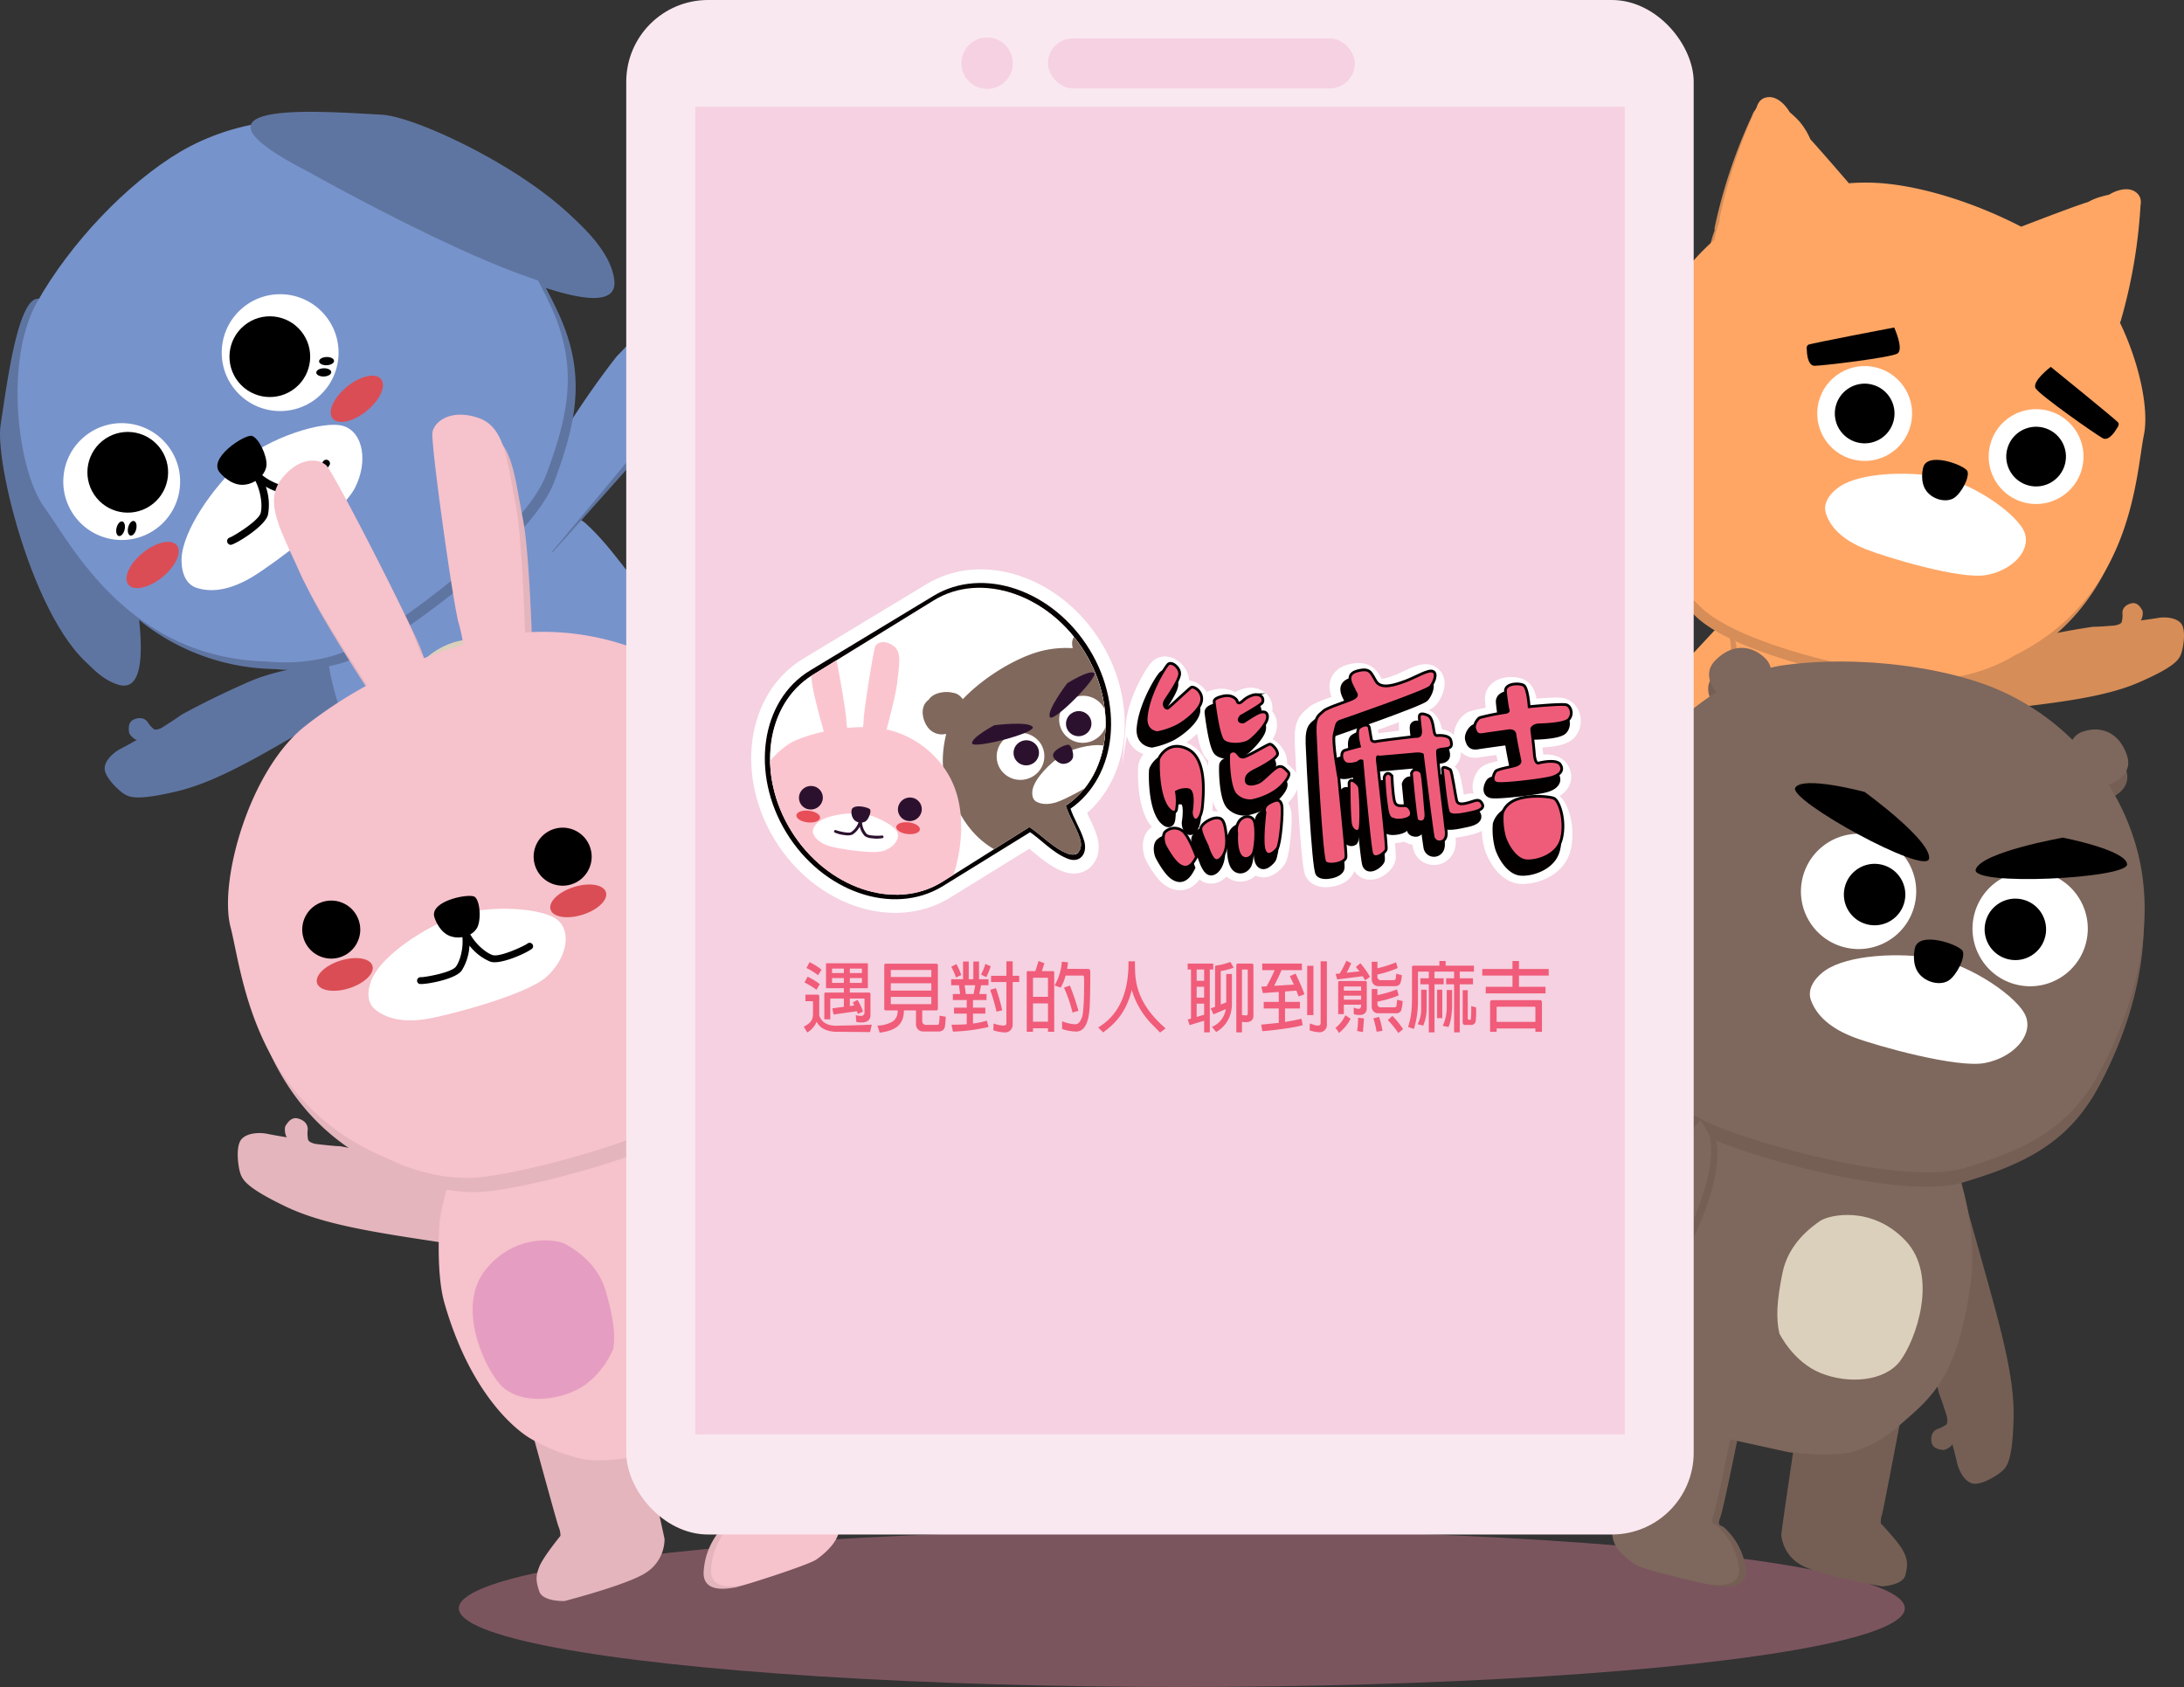 <svg xmlns="http://www.w3.org/2000/svg" xmlns:xlink="http://www.w3.org/1999/xlink" viewBox="0 0 800.78 618.513"><rect x="0" y="0" width="800.78" height="618.513" fill="#333333" stroke="none"/><defs><style>.cls-1,.cls-21{fill:none;}.cls-2{fill:#5f75a1;}.cls-3{fill:#7793cb;}.cls-4{fill:#dbd0bb;}.cls-5{fill:#da4d55;}.cls-17,.cls-20,.cls-6{fill:#fff;}.cls-7{fill:#c5798a;opacity:0.5;}.cls-8{fill:#d68d58;}.cls-9{fill:#ffa665;}.cls-10{fill:#755f55;}.cls-11{fill:#7e675c;}.cls-12{fill:#e4b5bd;}.cls-13{fill:#f6c2cb;}.cls-14{fill:#e69dc2;}.cls-15{fill:#fae8f0;}.cls-16{fill:#f5d1e1;}.cls-17,.cls-20{stroke:#fff;}.cls-17,.cls-18,.cls-19,.cls-20,.cls-21{stroke-miterlimit:10;}.cls-17{stroke-width:11px;}.cls-18{stroke:#040000;stroke-width:3px;}.cls-19{fill:#ef5c79;stroke:#000;}.cls-20{stroke-width:12px;}.cls-21{stroke:#060001;stroke-width:2px;}.cls-22{clip-path:url(#clip-path);}.cls-23{fill:#80685d;}.cls-24{fill:#fbc5cf;}.cls-25{fill:#2c112f;}.cls-26{fill:#e84e58;}.cls-27{fill:#f05c79;}</style><clipPath id="clip-path"><path class="cls-1" d="M297.982,247.455,342.367,220.125c17.297-10.65,42.103-2.271,55.126,18.619l0.0 0c13.023,20.891,9.526,46.697-7.77,57.347l1.06-.687c1.366,4.402,3.853,7.758,5.218,12.16,1.155,3.722-.749,6.799-4.437,5.434-5.33-1.971-9.301-6.586-14.12-9.771l-32.107,20.193c-17.296,10.65-42.103,2.271-55.126-18.619l-0-0C277.189,283.911,280.685,258.105,297.982,247.455Z"/></clipPath></defs><title>資產 9</title><g id="圖層_2" data-name="圖層 2"><g id="圖層_1-2" data-name="圖層 1"><path class="cls-2" d="M49.125,263.777c2.384-1.011,4.082-.325,5.007.971a10.213,10.213,0,0,0,2.294,2.59c.649.411,2.192-.018,3.508-.893.854-.568,4.343-2.712,6.452-4.308,7.701-4.253,17.104-8.779,25.137-12.276,12.182-5.304,36.97-9.334,45.96-3.853a32.697,32.697,0,0,1,4.234,3.986s-7.275,4.333-25.062,14.743C95.067,277.37,79.279,286.747,64.763,290.161c-14.516,3.414-17.332,2.231-19.502.761-2.171-1.47-6.847-6.028-6.886-9.105s3.423-6.023,5.791-7.239,6.04-3.325,6.04-3.325c-.822.025-2.824-1.86-2.9-2.812C47.23,267.488,46.741,264.789,49.125,263.777Z"/><path class="cls-3" d="M200.555,341.789a7.897,7.897,0,0,0-1.829-2.735c-1.598-1.802-25.92-34.207-25.92-34.207a5.466,5.466,0,0,1,.324-5.708c4.677-6.245,5.892-6.965,11.333-8.842,8.828-3.045,19.037-3.05,26.003,3.909.029.029,2.114,3.562,2.139,3.596.606.826,21.247,30.707,21.81,31.832a13.856,13.856,0,0,1-1.567,12.889c-3.968,6.044-22.689,19.693-22.689,19.693s-6.86,3.031-9.325.109-3.136-4.421-3.133-7.987S200.555,341.789,200.555,341.789Z"/><path class="cls-2" d="M244.287,249.385c-12.278-5.108-20.695,4.46-24.469,7.717-8.094,6.985.691,17.463,4.886,23.718a2.427,2.427,0,0,1,.401.373c.936,1.085,23.488,30.663,26.161,33.133,2.673,2.471,1.126,2.454.376,4.092a24.579,24.579,0,0,0-.478,16.368c2.507,8.023,11.302,1.605,12.1,1.277.798-.328,18.811-14.972,20.563-17.746s5.734-9.546,2.585-14.762c-3.149-5.215-22.195-31.463-22.195-31.463S250.217,251.852,244.287,249.385Z"/><path class="cls-3" d="M178.975,313.081c-14.419-3.864-26.099-5.821-45.41-34.566-6.975-10.383-10.467-23.1-11.21-26.167a124.185,124.185,0,0,1-2.709-14.126l69.399-56.469s3.635,1.315,8.118,2.937c6.11,2.212,7.735,2.931,10.694,4.022,1.408.519,4.961,1.451,6.704,3.027,8.024,7.255,13.491,15.609,18.805,21.808,20.881,24.36,19.814,39.982,19.737,41.195-.004.07-3.174,16.814-6.502,23.367-2.548,5.019-10.275,12.193-11.553,13.299-1.278,1.106-16.209,12.925-16.209,12.925s-13.209,8.567-20.289,9.836A42.597,42.597,0,0,1,178.975,313.081Z"/><path class="cls-2" d="M234.375,114.393c-1.461,2.139-1.122,3.938-.034,5.1a10.213,10.213,0,0,1,2.088,2.759c.275.717-.449,2.145-1.566,3.264-.725.726-3.514,3.724-5.494,5.478-5.686,6.713-11.974,15.041-16.985,22.228-7.598,10.899-16.429,34.409-12.826,44.302a32.697,32.697,0,0,0,3.075,4.936s5.68-6.279,19.388-21.669c16.636-18.678,28.938-32.312,35.143-45.872,6.205-13.56,5.6-16.553,4.585-18.971-1.014-2.418-4.562-7.899-7.571-8.544s-6.579,2.17-8.237,4.253-3.428,4.558-3.428,4.558-2.289-2.426-3.208-2.688C238.386,113.265,235.835,112.254,234.375,114.393Z"/><path class="cls-4" d="M203.19,264.451s.119,11.385-7.09,19.385-19.183,12.764-27.391,8.671S142.597,271.281,147.85,254.509s20.585-20.408,24.393-19.848,13.719,2.25,20.251,10.652S201.94,259.168,203.19,264.451Z"/><path class="cls-3" d="M230.722,113.719c-1.388,2.187-.989,3.974.138,5.098a10.213,10.213,0,0,1,2.18,2.687c.299.707-.376,2.159-1.455,3.315-.7.75-3.387,3.84-5.307,5.66-5.456,6.901-11.461,15.436-16.226,22.787-7.227,11.149-15.261,34.943-11.326,44.709a32.697,32.697,0,0,0,3.239,4.83s5.466-6.467,18.647-22.31c15.997-19.228,27.833-33.268,33.578-47.029,5.745-13.761,5.039-16.732,3.944-19.115-1.095-2.382-4.825-7.741-7.855-8.284s-6.502,2.391-8.089,4.528-3.272,4.671-3.272,4.671-2.37-2.348-3.297-2.578C234.693,112.457,232.11,111.533,230.722,113.719Z"/><path class="cls-3" d="M246.259,247.78c-12.278-5.108-20.695,4.46-24.469,7.717-8.094,6.985.691,17.463,4.886,23.718a2.427,2.427,0,0,1,.401.373c.936,1.085,23.488,30.663,26.161,33.133,2.673,2.471,1.126,2.454.376,4.092a24.579,24.579,0,0,0-.478,16.368c2.507,8.023,11.302,1.605,12.1,1.277.798-.328,18.811-14.972,20.563-17.746s5.734-9.546,2.585-14.762c-3.149-5.215-22.195-31.463-22.195-31.463S252.189,250.248,246.259,247.78Z"/><path class="cls-2" d="M142.744,44.796C132.009,44.362,97.238,41.188,94.867,48.529A85.49,85.49,0,0,0,69.074,58.342c-19.116,11.255-39.725,32.854-51.902,53.96-8.106-1.182-12.245,35.203-14.053,46.105-2.55,15.378,15.539,85.174,40.265,92.637,7.836,2.365,9.287-8.212,7.616-23.763a80.83,80.83,0,0,0,49.922,18.017s16.204,2.177,30.933-4.687,62.976-41.733,71.322-63.886,11.69-39.504,1.903-61.167c-1.448-3.205-3.097-6.557-4.942-9.978,15.047,4.888,25.85,5.683,25.122-2.527C222.98,77.326,158.32,45.425,142.744,44.796Z"/><path class="cls-2" d="M26.398,134.368S65.232,255.754,40.505,248.29-2.311,171.031.24,155.653,9.978,74.185,26.398,134.368Z"/><path class="cls-3" d="M98.043,242.544s16.204,2.177,30.933-4.687,62.976-41.733,71.322-63.886,11.69-39.504,1.903-61.167S173.679,62.86,144.553,50.715s-58.842-6.619-78.358,4.872S25.6,89.35,13.534,110.873s-7.124,61.758,2.797,75.265S46.968,241.31,98.043,242.544Z"/><path class="cls-2" d="M113.707,63.325s110.956,62.701,108.675,36.973-66.941-57.629-82.517-58.258S58.119,35.013,113.707,63.325Z"/><ellipse class="cls-5" cx="55.952" cy="207.146" rx="11.445" ry="5.723" transform="translate(-118.188 81.785) rotate(-39.135)"/><ellipse class="cls-5" cx="130.837" cy="146.212" rx="11.445" ry="5.723" transform="translate(-62.93 115.379) rotate(-39.135)"/><path class="cls-6" d="M66.586,204.569s-.738,8.858,5.38,10.914,13.297.496,21.001-4.243,32.409-23.006,37.203-32.413,3.086-20.249-4.167-22.606-27.976,4.413-37.959,13.454S67.144,194.328,66.586,204.569Z"/><path d="M80.826,173.506s3.458,4.25,7.989,4.249,8.686-3.689,8.897-7.24-2.871-9.984-5.365-10.701S75.591,168.245,80.826,173.506Z"/><path d="M119.812,168.57a1.374,1.374,0,0,0-1.437.781c-.991,1.482-8.142,9.06-11.077,9.186-3.53.152-9.743-2.343-12.772-5.91-.025-.03-.055-.052-.082-.08-.032-.031-.062-.065-.096-.093-.036-.03-.075-.053-.114-.079-.036-.024-.071-.049-.109-.069-.04-.022-.083-.037-.125-.055-.039-.016-.078-.034-.118-.047a1.192,1.192,0,0,0-.131-.029,1.276,1.276,0,0,0-.126-.024c-.043-.004-.087-.003-.13-.004-.044-0-.088-.003-.132.001-.043.004-.085.014-.128.021a1.324,1.324,0,0,0-.132.026c-.042.012-.083.031-.125.047-.041.016-.083.03-.124.05a1.339,1.339,0,0,0-.117.073c-.035.022-.071.04-.105.066l-.022.018-.001 0-.022.018c-.032.027-.057.06-.086.089a1.339,1.339,0,0,0-.096.1,1.3,1.3,0,0,0-.074.111,1.28,1.28,0,0,0-.072.113,1.169,1.169,0,0,0-.052.123c-.016.04-.035.08-.047.121-.012.042-.019.086-.027.129-.008.043-.018.085-.023.129a1.276,1.276,0,0,0-.002.128,1.192,1.192,0,0,0,.002.134c.004.042.014.083.021.125a1.338,1.338,0,0,0,.028.134c.012.041.03.08.046.12a1.304,1.304,0,0,0,.054.129c.021.039.047.076.071.113.022.032.037.066.061.097,2.877,3.691,4.057,10.281,3.19,13.707-.719,2.85-9.594,8.309-11.245,8.977a1.376,1.376,0,0,0,.224,2.712c.813.054,5.412-2.488,9.076-5.469,2.276-1.852,4.19-3.873,4.613-5.545a20.429,20.429,0,0,0-.778-10.319,20.429,20.429,0,0,0,9.945,2.86c1.724-.074,4.091-1.538,6.367-3.39,3.663-2.981,7.088-6.967,7.2-7.775A1.375,1.375,0,0,0,119.812,168.57Z"/><circle class="cls-6" cx="102.72" cy="129.291" r="21.421" transform="translate(-58.558 93.836) rotate(-39.135)"/><circle cx="98.937" cy="130.772" r="14.798" transform="translate(-60.341 91.781) rotate(-39.135)"/><ellipse cx="118.708" cy="136.532" rx="2.745" ry="1.51" transform="translate(-4.778 4.306) rotate(-2.037)"/><ellipse cx="119.738" cy="132.403" rx="2.745" ry="1.51" transform="translate(-4.631 4.34) rotate(-2.037)"/><circle class="cls-6" cx="44.624" cy="176.563" r="21.421" transform="translate(-101.426 67.774) rotate(-39.135)"/><circle cx="46.844" cy="173.161" r="14.798" transform="translate(-98.781 68.412) rotate(-39.135)"/><ellipse cx="48.463" cy="193.69" rx="2.745" ry="1.51" transform="translate(-151.195 194.667) rotate(-76.233)"/><ellipse cx="44.211" cy="193.858" rx="2.745" ry="1.51" transform="translate(-154.599 190.665) rotate(-76.233)"/><ellipse class="cls-7" cx="433.327" cy="589.663" rx="265.088" ry="28.849"/><path class="cls-8" d="M781.432,221.217c-2.375.593-3.267,2.077-3.228,3.581a9.655,9.655,0,0,1-.259,3.261c-.256.679-1.665,1.233-3.157,1.322-.968.057-4.822.423-7.323.418-8.234,1.17-17.908,3.102-25.962,5.031-12.215,2.926-33.223,13.985-36.892,23.237a30.91,30.91,0,0,0-.929,5.418s7.957-.867,27.309-3.127c23.486-2.743,40.741-4.645,53.643-10.326,12.902-5.68,14.355-8.175,15.157-10.52.803-2.345,1.74-8.446.019-10.792s-6.011-2.6-8.49-2.171-6.452.926-6.452.926c.635-.449,1.074-3.011.59-3.773C784.974,222.941,783.807,220.625,781.432,221.217Z"/><path class="cls-9" d="M689.753,366.445a7.466,7.466,0,0,1,.474-3.074c.648-2.182,8.525-39.667,8.525-39.667a5.168,5.168,0,0,0-2.56-4.76c-6.503-3.479-7.832-3.61-13.244-3.043-8.78.921-17.526,5-20.711,13.747-.013.036-.387,3.897-.394,3.936-.189.95-5.921,34.8-5.954,35.99a13.099,13.099,0,0,0,6.496,10.414c5.816,3.591,27.311,7.797,27.311,7.797s7.089-.147,8.032-3.635.918-5.041-.51-8.094S689.753,366.445,689.753,366.445Z"/><path class="cls-8" d="M615.341,304.778c8.475-9.286,19.511-4.455,24.046-3.174,9.727,2.747,6.391,15.235,5.3,22.271a2.294,2.294,0,0,0-.194.48c-.368,1.304-7.858,35.658-9.16,38.844-1.302,3.185.017,2.552,1.314,3.656a23.236,23.236,0,0,1,6.954,13.83c1.061,7.875-9.039,5.894-9.854,5.932-.815.038-22.1-5.303-24.711-6.979s-8.729-5.884-8.118-11.611c.612-5.727,6.431-35.827,6.431-35.827S611.248,309.263,615.341,304.778Z"/><path class="cls-9" d="M696.759,333.223c10.806-9.076,20.029-15.423,25.077-47.768,1.823-11.683-.271-23.973-.862-26.898a117.398,117.398,0,0,0-3.329-13.184l-82.029-20.621s-2.588,2.58-5.779,5.762c-4.349,4.338-5.454,5.604-7.553,7.721-.999,1.008-3.669,3.227-4.532,5.274-3.972,9.423-5.315,18.766-7.388,26.201-8.146,29.217-.984,42.173-.433,43.181.032.058,9.442,13.134,14.914,17.417,4.19,3.28,13.677,6.336,15.214,6.772,1.537.436,19.053,4.59,19.053,4.59s14.74,2.057,21.313.312A40.269,40.269,0,0,0,696.759,333.223Z"/><path class="cls-8" d="M601.795,312.505c1.417-1.996,1.128-3.703.119-4.82a9.655,9.655,0,0,1-1.927-2.643c-.248-.682.461-2.02,1.536-3.058.698-.674,3.385-3.46,5.286-5.084,5.488-6.248,11.574-14.013,16.432-20.721,7.367-10.173,16.114-32.244,12.877-41.656a30.91,30.91,0,0,0-2.822-4.718s-5.476,5.838-18.694,20.152c-16.042,17.372-27.902,30.049-33.997,42.76-6.096,12.711-5.574,15.551-4.657,17.853.917,2.303,4.177,7.544,7.011,8.204s6.255-1.94,7.858-3.88,3.317-4.25,3.317-4.25,2.122,2.332,2.986,2.595C597.984,313.503,600.378,314.502,601.795,312.505Z"/><path class="cls-4" d="M656.57,301.25s4.451,9.8,13.825,13.77,21.537,3.263,26.931-3.525S711.205,282.87,699.999,270.603s-25.794-9.25-28.832-7.248-10.852,7.413-13.088,17.223S655.528,296.225,656.57,301.25Z"/><path class="cls-9" d="M599.66,311.143c1.417-1.996,1.128-3.703.119-4.82a9.655,9.655,0,0,1-1.927-2.643c-.248-.682.461-2.02,1.536-3.058.698-.674,3.385-3.46,5.286-5.084,5.488-6.248,11.574-14.013,16.432-20.721,7.367-10.173,16.114-32.244,12.877-41.656a30.91,30.91,0,0,0-2.822-4.718s-5.476,5.838-18.694,20.152c-16.042,17.372-27.902,30.049-33.997,42.76-6.096,12.711-5.574,15.551-4.657,17.853.917,2.303,4.177,7.544,7.011,8.204s6.255-1.94,7.858-3.88,3.317-4.25,3.317-4.25,2.122,2.332,2.986,2.595C595.849,312.14,598.243,313.139,599.66,311.143Z"/><path class="cls-9" d="M613.01,304.192c8.475-9.286,19.511-4.455,24.046-3.174,9.727,2.747,6.391,15.235,5.3,22.271a2.294,2.294,0,0,0-.194.48c-.368,1.304-7.858,35.658-9.16,38.844-1.302,3.185.017,2.552,1.314,3.656a23.236,23.236,0,0,1,6.954,13.83c1.061,7.875-9.039,5.894-9.854,5.932-.815.038-22.1-5.303-24.711-6.979s-8.729-5.884-8.118-11.611c.612-5.727,6.431-35.827,6.431-35.827S608.917,308.677,613.01,304.192Z"/><path class="cls-8" d="M620.105,97.859a83.857,83.857,0,0,1,6.624-6.494c.112-.799.357-1.609.522-2.29a38.769,38.769,0,0,1,1.432-4.568,4.108,4.108,0,0,1,.067-1.379,192.022,192.022,0,0,1,13.296-39.951,4.326,4.326,0,0,1,.219-.411c.614-2.06,1.847-3.546,4.238-3.748,3.177-.269,6.009,2.536,7.564,4.987.111.175.217.349.322.524a37.163,37.163,0,0,1,3.499,3.332,25.268,25.268,0,0,1,4.065,6.575c4.245,4.69,10.807,12.282,14.137,16.151a77.011,77.011,0,0,1,13.169.084c15.438,1.477,33.826,7.48,50.003,15.84,6.248-2.407,20.637-7.909,24.557-9.054a22.127,22.127,0,0,1,2.985-1.386,37.197,37.197,0,0,1,4.659-1.282c.175-.104.351-.208.531-.309,2.529-1.424,6.351-2.556,9.023-.817,2.011,1.309,2.394,3.201,1.961,5.306a4.138,4.138,0,0,1-.002.466,192.022,192.022,0,0,1-7.176,41.489,4.383,4.383,0,0,1-.317.782c7.162,14.898,10.662,31.663,8.809,40.959-3.101,15.554-4.185,59.577-47.494,81.081,0,0-13.026,8.353-28.406,8.363S637.673,241.529,621.646,225.873s-25.842-29.198-26.122-51.693C595.243,151.685,599.988,119.934,620.105,97.859Z"/><path class="cls-9" d="M621.922,94.461a83.857,83.857,0,0,1,6.624-6.494c.112-.799.357-1.609.522-2.29a38.769,38.769,0,0,1,1.432-4.568,4.108,4.108,0,0,1,.067-1.379A192.022,192.022,0,0,1,643.864,39.779a4.326,4.326,0,0,1,.219-.411c.614-2.06,1.847-3.546,4.238-3.748,3.177-.269,6.009,2.536,7.564,4.987.111.175.217.349.322.524a37.163,37.163,0,0,1,3.499,3.332,25.268,25.268,0,0,1,4.065,6.575c4.245,4.69,10.807,12.282,14.137,16.151a77.011,77.011,0,0,1,13.169.084c15.438,1.477,33.826,7.48,50.003,15.84,6.248-2.407,20.637-7.909,24.557-9.054a22.127,22.127,0,0,1,2.985-1.386,37.197,37.197,0,0,1,4.659-1.282c.175-.104.351-.208.531-.309,2.529-1.424,6.351-2.556,9.023-.817,2.011,1.309,2.394,3.201,1.961,5.306a4.138,4.138,0,0,1-.002.466,192.022,192.022,0,0,1-7.176,41.489,4.383,4.383,0,0,1-.317.782c7.162,14.898,10.662,31.663,8.809,40.959-3.101,15.554-4.185,59.577-47.494,81.081,0,0-13.026,8.353-28.406,8.363s-70.718-10.579-86.745-26.236-25.842-29.198-26.122-51.693C597.061,148.288,601.806,116.536,621.922,94.461Z"/><path class="cls-6" d="M674.542,178.395s-6.887,4.302-5.047,9.903,6.905,10.003,14.584,13.051,34.553,11.144,44.058,9.511,16.507-8.81,14.267-15.406-18.522-18.063-30.595-20.427S682.343,173.206,674.542,178.395Z"/><path d="M705.06,171.838s-1.22,4.854,1.257,8.169,7.448,4.34,10.162,2.555,5.737-7.559,4.899-9.776S706.049,165.131,705.06,171.838Z"/><circle class="cls-6" cx="746.549" cy="167.403" r="17.391" transform="translate(402.19 850.614) rotate(-75.889)"/><circle cx="746.549" cy="167.403" r="10.946" transform="translate(402.19 850.614) rotate(-75.889)"/><path d="M776.193,156.994s-2.688,5.024-5.2,3.68-23.107-15.784-24.613-18.3,5.541-7.87,5.541-7.87,24.276,19.64,24.777,20.479S776.193,156.994,776.193,156.994Z"/><circle class="cls-6" cx="683.695" cy="151.603" r="17.391" transform="translate(369.983 777.708) rotate(-75.889)"/><circle cx="683.695" cy="151.603" r="10.946" transform="translate(369.983 777.708) rotate(-75.889)"/><path d="M662.497,128.413s-.007,5.698,2.842,5.702,27.824-2.981,30.34-4.486-1.161-9.554-1.161-9.554-30.677,5.826-31.516,6.328S662.497,128.413,662.497,128.413Z"/><path class="cls-10" d="M708.182,528.605c-.38-2.617.738-4.115,2.257-4.693a10.428,10.428,0,0,0,3.153-1.594c.574-.534.551-2.169.028-3.696-.339-.991-1.553-4.992-2.582-7.489-2.204-8.708-4.236-19.167-5.607-28.007-2.08-13.406.367-38.931,8.11-46.388a33.386,33.386,0,0,1,5.035-3.148s2.393,8.308,8.062,28.573c6.88,24.595,12.047,42.618,11.655,57.839-.391,15.221-2.29,17.695-4.305,19.457-2.015,1.763-7.728,5.199-10.777,4.44s-5.061-4.942-5.647-7.596-1.718-6.827-1.718-6.827c-.189.818-2.569,2.307-3.529,2.135C711.355,531.439,708.562,531.222,708.182,528.605Z"/><path class="cls-10" d="M689.631,558.568a8.063,8.063,0,0,1,.446-3.33c.654-2.37,8.362-43.016,8.362-43.016a5.581,5.581,0,0,0-2.866-5.085c-7.097-3.619-8.535-3.732-14.366-3.004-9.461,1.181-18.82,5.772-22.073,15.285-.013.039-.335,4.216-.342,4.259-.184,1.03-5.654,37.705-5.664,38.99a14.147,14.147,0,0,0,7.236,11.108c6.357,3.754,29.657,7.839,29.657,7.839s7.652-.31,8.596-4.096.884-5.463-.722-8.73S689.631,558.568,689.631,558.568Z"/><path class="cls-10" d="M607.966,493.558c8.954-10.207,20.975-5.226,25.899-3.939,10.562,2.76,7.226,16.316,6.196,23.937a2.478,2.478,0,0,0-.2.522c-.37,1.416-7.728,38.673-9.066,42.141-1.338,3.468.072,2.756,1.497,3.92a25.096,25.096,0,0,1,7.804,14.787c1.313,8.482-9.636,6.557-10.515,6.615-.879.058-23.978-5.257-26.833-7.011s-9.552-6.169-9.013-12.366c.539-6.197,6.183-38.825,6.183-38.825S603.641,498.488,607.966,493.558Z"/><path class="cls-11" d="M696.49,522.544c11.476-10.03,21.301-17.08,26.064-52.116,1.72-12.655-.802-25.882-1.502-29.028a126.799,126.799,0,0,0-3.875-14.166l-89.019-20.524s-2.74,2.841-6.118,6.345c-4.604,4.777-5.77,6.168-7.992,8.498-1.057,1.109-3.894,3.562-4.782,5.791-4.089,10.26-5.341,20.378-7.421,28.45-8.176,31.723-.167,45.561.45,46.638.035.062,10.476,13.982,16.475,18.491,4.594,3.453,14.904,6.552,16.573,6.99,1.669.438,20.672,4.552,20.672,4.552s15.961,1.908,23.022-.116A43.493,43.493,0,0,0,696.49,522.544Z"/><path class="cls-10" d="M593.502,502.191c1.488-2.186,1.139-4.023.026-5.207a10.428,10.428,0,0,1-2.137-2.814c-.282-.732.455-2.191,1.593-3.335.739-.742,3.582-3.809,5.601-5.603,5.794-6.864,12.201-15.378,17.304-22.725,7.739-11.142,16.716-35.161,13.02-45.256a33.386,33.386,0,0,0-3.148-5.035s-5.789,6.421-19.759,22.159c-16.954,19.1-29.491,33.041-35.803,46.897-6.312,13.856-5.689,16.911-4.649,19.378,1.04,2.467,4.671,8.058,7.745,8.711s6.714-2.227,8.403-4.356,3.492-4.66,3.492-4.66,2.342,2.473,3.28,2.739C589.408,503.349,592.014,504.377,593.502,502.191Z"/><path class="cls-4" d="M652.412,488.872s5.015,10.488,15.221,14.576,23.326,3.066,29.007-4.379,14.38-31.206,2.018-44.214-28.05-9.44-31.289-7.214-11.562,8.236-13.767,18.877S651.18,483.468,652.412,488.872Z"/><path class="cls-10" d="M782.929,315.622A87.427,87.427,0,0,0,772.832,292.965c3.783-1.225,8.623-4.783,6.77-10.57-2.755-8.606-9.522-11.028-15.8-9.029a6.801,6.801,0,0,0-4.238,3.153,89.452,89.452,0,0,0-29.517-19.338c-21.338-8.367-52.221-11.465-76.872-7.957a42.869,42.869,0,0,0-4.26.844,7.431,7.431,0,0,0-2.303-3.722c-4.769-4.546-11.912-5.332-18.158,1.199-3.748,3.92-1.924,8.58.548,11.496-16.551,10.529-30.82,26.91-33.891,37.692-4.529,15.904-24.682,57.217,6.282,97.965,0,0,8.405,14.002,23.072,21.406,14.666,7.403,72.554,24.196,95.379,17.394,22.824-6.802,38.705-14.631,49.799-35.34S791.495,345.748,782.929,315.622Z"/><path class="cls-11" d="M783.252,310.369a87.427,87.427,0,0,0-10.097-22.657c3.783-1.225,8.623-4.783,6.77-10.57-2.755-8.606-9.522-11.028-15.8-9.029a6.801,6.801,0,0,0-4.238,3.153,89.452,89.452,0,0,0-29.517-19.338c-21.338-8.367-52.221-11.465-76.872-7.957a42.869,42.869,0,0,0-4.26.844,7.431,7.431,0,0,0-2.303-3.722c-4.769-4.546-11.912-5.332-18.158,1.199-3.748,3.92-1.924,8.58.548,11.496-16.551,10.529-30.82,26.91-33.891,37.692-4.529,15.904-24.682,57.217,6.282,97.965,0,0,8.405,14.002,23.072,21.406,14.666,7.403,72.554,24.196,95.379,17.394,22.824-6.802,38.705-14.631,49.799-35.34S791.818,340.495,783.252,310.369Z"/><path class="cls-6" d="M669.208,355.823s-7.345,4.792-5.239,10.802,7.669,10.655,16.026,13.783,37.549,11.299,47.779,9.335,17.638-9.865,15.079-16.94-20.385-19.111-33.473-21.408S677.522,350.054,669.208,355.823Z"/><path d="M702.024,348.094s-1.214,5.268,1.531,8.795,8.135,4.529,11.028,2.543,6.035-8.284,5.082-10.661S702.95,340.83,702.024,348.094Z"/><circle class="cls-6" cx="681.463" cy="326.829" r="21.134" transform="translate(209.888 917.444) rotate(-77.017)"/><circle class="cls-6" cx="744.371" cy="340.473" r="21.134" transform="translate(245.368 989.323) rotate(-77.017)"/><circle cx="687.339" cy="327.984" r="11.271" transform="translate(213.319 924.065) rotate(-77.017)"/><circle cx="738.947" cy="340.743" r="11.271" transform="translate(240.9 984.247) rotate(-77.017)"/><path d="M756.358,307.117s-29.589,5.22-31.913,11.566,55.977,3.444,55.474-1.833S756.358,307.117,756.358,307.117Z"/><path d="M683.693,290.363s24.317,17.649,23.627,24.371-51.835-21.413-49.071-25.937S683.693,290.363,683.693,290.363Z"/><path class="cls-11" d="M591.167,500.764c1.488-2.186,1.139-4.023.026-5.207a10.428,10.428,0,0,1-2.137-2.814c-.282-.732.455-2.191,1.593-3.335.739-.742,3.582-3.809,5.601-5.603,5.794-6.864,12.201-15.378,17.304-22.725,7.739-11.142,16.716-35.161,13.02-45.256a33.386,33.386,0,0,0-3.148-5.035s-5.789,6.421-19.759,22.159c-16.954,19.1-29.491,33.041-35.803,46.897-6.312,13.856-5.689,16.911-4.649,19.378,1.04,2.467,4.671,8.058,7.745,8.711s6.714-2.227,8.403-4.356,3.492-4.66,3.492-4.66,2.342,2.473,3.28,2.739C587.073,501.923,589.679,502.95,591.167,500.764Z"/><path class="cls-11" d="M605.436,492.975c8.954-10.207,20.975-5.226,25.899-3.939,10.562,2.76,7.226,16.316,6.196,23.937a2.478,2.478,0,0,0-.2.522c-.37,1.416-7.728,38.673-9.066,42.141-1.338,3.468.072,2.756,1.497,3.92a25.096,25.096,0,0,1,7.804,14.787c1.313,8.482-9.636,6.557-10.515,6.615-.879.058-23.978-5.257-26.833-7.011s-9.552-6.169-9.013-12.366c.539-6.197,6.183-38.825,6.183-38.825S601.111,497.905,605.436,492.975Z"/><path class="cls-12" d="M109.333,410.1c2.643.755,3.588,2.454,3.487,4.14a10.841,10.841,0,0,0,.167,3.669c.262.772,1.822,1.447,3.493,1.602,1.084.101,5.396.656,8.202.745,9.196,1.623,19.98,4.155,28.946,6.624,13.597,3.743,36.756,16.945,40.526,27.466a34.708,34.708,0,0,1,.838,6.116s-8.897-1.272-30.529-4.537c-26.253-3.963-45.545-6.747-59.81-13.607-14.265-6.86-15.801-9.715-16.614-12.377-.812-2.662-1.635-9.544.385-12.112s6.844-2.692,9.61-2.116,7.206,1.282,7.206,1.282c-.695-.528-1.092-3.42-.52-4.257C105.293,411.901,106.69,409.345,109.333,410.1Z"/><path class="cls-12" d="M205.498,563.086a8.383,8.383,0,0,0-.734-3.414c-.871-2.403-12.179-43.899-12.179-43.899a5.802,5.802,0,0,1,2.555-5.504c7.06-4.33,8.54-4.565,14.644-4.286,9.902.452,19.976,4.446,24.124,14.039.017.039.691,4.342.702,4.386.275,1.053,8.938,38.616,9.054,39.947a14.708,14.708,0,0,1-6.592,12.103c-6.282,4.41-30.097,10.546-30.097,10.546s-7.955.304-9.243-3.544-1.363-5.59.036-9.107S205.498,563.086,205.498,563.086Z"/><path class="cls-12" d="M284.666,489.093c-10.114-9.848-22.165-3.703-27.163-1.968-10.721,3.722-6.156,17.499-4.467,25.314a2.576,2.576,0,0,1,.25.525c.499,1.437,11.167,39.449,12.837,42.934,1.67,3.484.15,2.862-1.231,4.185a26.09,26.09,0,0,0-6.881,15.962c-.668,8.897,10.522,6.009,11.438,5.998.916-.011,24.422-7.406,27.237-9.457s9.395-7.173,8.331-13.552c-1.065-6.379-9.578-39.733-9.578-39.733S289.551,493.85,284.666,489.093Z"/><path class="cls-13" d="M194.861,527.631c-4.015-2.224-21.863-14.696-31.95-50.044-2.871-10.061-2.053-27.394-1.584-30.712a76.715,76.715,0,0,1,4.899-17.653l90.582-28.539s3.072,2.721,6.859,6.077c5.162,4.575,6.484,5.921,8.976,8.155,1.186,1.063,4.326,3.374,5.429,5.612,5.076,10.3,7.199,20.683,10.014,28.88,11.063,32.21,3.893,47.206,3.342,48.372-.032.067-9.715,15.346-15.565,20.509-4.48,3.954-14.912,8.007-16.606,8.597-1.694.591-21.053,6.405-21.053,6.405s-16.386,3.28-23.869,1.76A64.579,64.579,0,0,1,194.861,527.631Z"/><path class="cls-12" d="M300.04,499.023c-1.72-2.144-1.509-4.076-.452-5.394a10.841,10.841,0,0,0,1.985-3.09c.232-.781-.65-2.234-1.923-3.327-.827-.709-4.023-3.655-6.262-5.349-6.565-6.641-13.9-14.941-19.789-22.139-8.931-10.915-20.195-35.076-17.188-45.84a34.708,34.708,0,0,1,2.852-5.475s6.524,6.182,22.287,21.352c19.13,18.411,33.262,31.836,40.935,45.681,7.673,13.845,7.277,17.062,6.4,19.704-.876,2.642-4.183,8.732-7.316,9.66s-7.14-1.76-9.064-3.829-3.999-4.545-3.999-4.545-2.225,2.755-3.176,3.107C304.378,499.89,301.761,501.167,300.04,499.023Z"/><path class="cls-12" d="M266.623,262.469c-21.36-20.348-48.896-27.041-71.467-25.394-.56-16.333-1.605-37.546-3.423-46.772-3.156-16.02-3.835-28.682-13.853-31.963s-15.893,1.328-16.668,5.251c-.775,3.923,7.752,64.384,9.631,70.156a64.044,64.044,0,0,1,1.648,7.759c-4.792,1.423-9.672,3.136-14.556,5.1a69.515,69.515,0,0,1-3.305-7.751c-1.77-5.806-29.441-60.236-32.324-63.006-2.884-2.77-10.34-3.18-16.668,5.251s.373,19.196,6.971,34.132c3.887,8.798,15.62,27.405,24.609,41.215a164.416,164.416,0,0,0-22.86,15.061c-20.38,16.231-31.543,56.842-27.198,73.561,4.346,16.718,8.066,64.597,57.604,84.857,0,0,15.007,8.148,32.164,7.034,17.157-1.113,78.287-16.694,95.274-34.922s27.164-33.697,26.194-58.223C297.425,319.289,290.323,285.046,266.623,262.469Z"/><path class="cls-13" d="M263.989,257.287c-21.36-20.348-48.896-27.041-71.467-25.394-.56-16.333-1.605-37.546-3.423-46.772-3.156-16.02-3.835-28.682-13.853-31.963s-15.893,1.328-16.668,5.251c-.775,3.923,7.752,64.384,9.631,70.156a64.044,64.044,0,0,1,1.648,7.759c-4.792,1.423-9.672,3.136-14.556,5.1a69.515,69.515,0,0,1-3.305-7.751c-1.77-5.806-29.441-60.236-32.324-63.006-2.884-2.77-10.34-3.18-16.668,5.251s.373,19.196,6.971,34.132c3.887,8.798,15.62,27.405,24.609,41.215a164.416,164.416,0,0,0-22.86,15.061C91.343,282.557,80.18,323.169,84.525,339.887c4.346,16.718,8.066,64.597,57.604,84.857,0,0,15.007,8.148,32.164,7.034,17.157-1.113,78.287-16.694,95.274-34.922s27.164-33.697,26.194-58.223C294.791,314.107,287.688,279.864,263.989,257.287Z"/><ellipse class="cls-5" cx="126.401" cy="357.27" rx="10.641" ry="5.321" transform="translate(-101.517 54.495) rotate(-17.488)"/><ellipse class="cls-5" cx="212.015" cy="330.296" rx="10.641" ry="5.321" transform="translate(-89.455 78.976) rotate(-17.488)"/><path class="cls-6" d="M136.474,358.69s-3.676,7.402.906,11.277,11.321,4.99,19.604,3.536,35.898-8.766,43.268-15.251,9.612-16.441,4.152-20.965-25.69-5.781-37.418-1.393S140.47,350.032,136.474,358.69Z"/><circle cx="121.452" cy="340.828" r="10.641" transform="translate(-96.805 52.248) rotate(-17.488)"/><circle cx="206.301" cy="314.096" r="10.641" transform="translate(-84.85 76.51) rotate(-17.488)"/><path d="M193.309,346.018c-1.365.941-10.144,5.037-12.723,4.14-2.625-.913-6.253-4.123-8.154-7.586a6.121,6.121,0,0,0,2.621-2.635c1.401-2.996.943-9.613-.966-11.088-1.91-1.475-17.372,1.539-14.652,7.881,0,0,1.531,4.859,5.447,6.412a8.721,8.721,0,0,0,4.653.442c.398,3.908-.729,8.559-2.343,10.794-1.599,2.216-11.14,3.89-12.797,3.901a1.279,1.279,0,0,0-.737,2.421c.684.326,5.531-.294,9.719-1.613,2.602-.82,4.949-1.91,5.889-3.21a18.995,18.995,0,0,0,2.866-9.185,18.993,18.993,0,0,0,7.614,5.883c1.515.527,4.063.074,6.666-.746,4.188-1.319,8.515-3.59,8.889-4.249a1.279,1.279,0,0,0-1.991-1.561Z"/><path class="cls-13" d="M302.825,495.14c-1.72-2.144-1.509-4.076-.452-5.394a10.841,10.841,0,0,0,1.985-3.09c.232-.781-.65-2.234-1.923-3.327-.827-.709-4.023-3.655-6.262-5.349-6.565-6.641-13.9-14.941-19.789-22.139-8.931-10.915-20.195-35.076-17.188-45.84a34.708,34.708,0,0,1,2.852-5.475s6.524,6.182,22.287,21.352c19.13,18.411,33.262,31.836,40.935,45.681,7.673,13.845,7.277,17.062,6.4,19.704-.876,2.642-4.183,8.732-7.316,9.66s-7.14-1.76-9.064-3.829-3.999-4.545-3.999-4.545-2.225,2.755-3.176,3.107C307.162,496.006,304.546,497.284,302.825,495.14Z"/><path class="cls-13" d="M287.401,488.232c-10.114-9.848-22.165-3.703-27.163-1.968-10.721,3.722-6.156,17.499-4.467,25.314a2.576,2.576,0,0,1,.25.525c.499,1.437,11.167,39.449,12.837,42.934,1.67,3.484.15,2.862-1.231,4.185a26.09,26.09,0,0,0-6.881,15.962c-.668,8.897,10.522,6.009,11.438,5.998.916-.011,24.422-7.406,27.237-9.457s9.395-7.173,8.331-13.552c-1.065-6.379-9.578-39.733-9.578-39.733S292.286,492.988,287.401,488.232Z"/><path class="cls-14" d="M224.881,494.498s-4.005,10.407-13.456,15.084-22.073,4.688-28.065-2.002-16.1-28.755-5.26-42.125,26.11-11.14,29.374-9.255,11.675,7.004,14.586,17.012S225.652,489.238,224.881,494.498Z"/><rect class="cls-15" x="229.621" width="391.381" height="562.61" rx="30" ry="30"/><rect class="cls-16" x="254.924" y="39.138" width="340.777" height="486.78"/><rect class="cls-16" x="384.23" y="14.065" width="112.522" height="18.346" rx="9.173" ry="9.173"/><circle class="cls-16" cx="361.927" cy="23.171" r="9.421"/><path class="cls-17" d="M422.347,271.596a28.339,28.339,0,0,0,7.494-2.602c3.268-1.827,8.34-5.924,8.734-9.246s-2.93-5.315-3.832-4.761-7.889,7.253-8.565,7.585-2.029-1.052-.845-2.879,4.653-6.755,5.144-9.246-2.89-5.204-4.186-3.931-7.269,11.073-8.002,19.267C418.29,265.782,417.388,270.876,422.347,271.596Z"/><path class="cls-17" d="M434.8,300.608s-.056,2.104,1.071,2.879,2.705-.997,3.043-5.26,1.578-17.108-5.41-20.596-10.594,2.824-10.706,3.82-.451,12.845,3.437,17.828c0,0,2.592,3.156,3.156.332a20.168,20.168,0,0,0-.056-6.312,7.094,7.094,0,0,1,4.113-.83C436.209,292.58,434.8,300.608,434.8,300.608Z"/><path class="cls-17" d="M453.001,265.561s7.269-4.042,7.832-4.983.225-3.322-3.043-2.879a9.091,9.091,0,0,0-4.113,2.215c-1.972,1.827-2.141-.111-2.141-.111s-1.352-2.436-5.128-1.606-3.212,1.993-3.212,2.215,1.465,12.402,3.325,14.174,7.382,1.495,9.523,0,6.142-5.869,6.593-8.083-.902-3.045-2.986-2.215-5.353,3.267-5.804,3.377S451.31,267.61,453.001,265.561Z"/><path class="cls-17" d="M457.002,296.511c.169,0,7.776-1.473,11.721-6.384,0,0,2.761-2.973,1.578-4.136s-2.198-2.547-3.888-1.772-5.071,4.595-6.649,5.426-4.733,1.55-4.846-.498,1.465-2.934,4.057-4.208,7.325-4.097,7.438-5.481-1.916-3.747-2.874-3.645-8.678,4.974-9.974,4.752-1.014-.664-2.141-1.716a1.778,1.778,0,0,0-2.874.554c-.225.83-.169,12.679,2.761,15.17A7.215,7.215,0,0,0,457.002,296.511Z"/><path class="cls-17" d="M425.193,313.121s2.705,5.232,5.071,6.893,4.395,1.163,6.424-2.907c0,0-2.62-7.474-5.071-9.468a4.904,4.904,0,0,0-6.424.332C424.178,309.051,424.486,311.845,425.193,313.121Z"/><path class="cls-17" d="M440.576,312.955s1.437,4.983,3.127,5.481,4.48-2.741,3.973-8.388-1.207-7.225-3.52-7.225-5.609,2.206-5.862,3.761S440.576,312.955,440.576,312.955Z"/><path class="cls-17" d="M451.479,308.47s-.423,4.485.845,7.391,4.226,2.076,5.156,0,1.521-10.713,0-12.54-4.48-.83-5.494,1.329A5.718,5.718,0,0,0,451.479,308.47Z"/><path class="cls-17" d="M461.791,300.829s-1.014-1.91,1.606-3.405,4.057-1.495,4.564.747-.507,14.534-1.69,15.945-3.514,3.488-4.673.664S461.791,300.829,461.791,300.829Z"/><path class="cls-17" d="M489.346,267.388s31.781-10.963,33.133-12.624,2.592-4.872.902-5.647-6.424,2.215-10.03,3.543-8.903,3.211-10.819.111-2.029-5.125-6.987-3.781-1.352,5.884-1.014,6.992,1.69,1.772,0,2.879-10.03,3.433-11.382,4.872-3.156,1.44-2.93,7.862,2.254,45.954,3.606,47.504,7.438.332,7.663-1.882-2.479-26.354-2.592-28.901c0,0-2.479-13.066-1.69-16.167S487.895,267.891,489.346,267.388Z"/><path class="cls-17" d="M495.882,282.558s-3.606,1.329-4.959,0-1.24-3.986,0-4.429,5.522-1.55,5.522-1.55-1.578-5.758,0-6.865,3.268-1.329,3.606,0l.733,4.263s.056,1.218,1.916.83,13.805-1.827,14.594-1.827,1.521-.166,1.578-1.55-.733-5.481-.394-6.201,1.352-.664,2.986,0,1.972,3.765,2.198,5.094.394,2.436,1.352,2.325,4.395-.111,4.902,1.661.282,2.436-.676,2.879-3.55.332-4.113.941,2.677,25.275,2.761,26.77.93,4.319-.169,5.73a2.373,2.373,0,0,1-4.311-1.163c-.507-2.741-3.888-29.815-3.888-29.815s-.676-.457-2.747-.249-13.228,1.163-13.228,1.163-.761-.914-.507,1.495,3.55,30.977,3.212,32.306-4.48,4.402-5.325,1.412-3.55-33.718-3.55-33.718S496.925,281.479,495.882,282.558Z"/><path class="cls-17" d="M492.642,289.95s0,13.786.676,15.696,2.029,2.491,3.043,1.827.423-15.447,0-16.195S493.318,287.624,492.642,289.95Z"/><path class="cls-17" d="M508.364,287.458s.338,8.554,1.183,9.966,2.62.791,3.973.977,2.705,2.843,1.521,4.006-4.649,1.495-5.663,1.08-2.113.083-2.789-3.737a91.942,91.942,0,0,1-1.099-11.627C505.574,287.292,506.673,285.382,508.364,287.458Z"/><path class="cls-17" d="M515.495,286.523s1.49,16.393,1.997,17.135,3.635,1.656,3.296-2.414-1.099-14.254-1.606-15.058S516.287,284.176,515.495,286.523Z"/><path class="cls-17" d="M526.874,285.152s1.352,13.684,2.198,15.595,5.748.664,8.875,0,4.226-1.744,3.55-2.99-1.268-1.639-2.874-1.193-5.917,2.295-6.508,0-1.775-11.06-2.367-11.411S526.699,283.444,526.874,285.152Z"/><path class="cls-17" d="M562.374,268.717s9.129-.111,10.819-1.993.789-4.761-.789-5.315-13.749.664-13.749.664-.451-6.976-2.029-7.862-6.875-.775-6.649,2.215.902,6.644.902,6.644.662.886-.909,1.107a86.635,86.635,0,0,0-9.347,1.882c-.902.443-2.367,2.547-1.916,4.097s1.003,2.436,2.981,2.104,9.303-1.329,9.303-1.329,2.254-.526,2.479,1.398,1.803,9.454,1.803,9.454.451,1.107-1.465,1.772-6.762,1.329-7.438,2.215-2.029,4.097.789,4.429,15.89-1.218,19.384-2.104,4.959-2.768,3.494-4.872-7.663-.554-7.663-.554-1.465.997-1.803-3.211-1.014-9.191-1.014-9.191S559.901,268.818,562.374,268.717Z"/><path class="cls-17" d="M548.85,301.162a25.181,25.181,0,0,0,.789,8.637c1.24,3.765,4.057,7.862,7.213,8.637s11.946-1.218,13.636-7.862-.789-14.174-2.817-14.949-11.382-1.55-15.778,1.55A7.435,7.435,0,0,0,548.85,301.162Z"/><path class="cls-18" d="M422.347,272.585a28.339,28.339,0,0,0,7.494-2.602c3.268-1.827,8.34-5.924,8.734-9.246s-2.93-5.315-3.832-4.761-7.889,7.253-8.565,7.585-2.029-1.052-.845-2.879,4.653-6.755,5.144-9.246-2.89-5.204-4.186-3.931-7.269,11.073-8.002,19.267C418.29,266.772,417.388,271.866,422.347,272.585Z"/><path class="cls-18" d="M434.8,301.597s-.056,2.104,1.071,2.879,2.705-.997,3.043-5.26,1.578-17.108-5.41-20.596-10.594,2.824-10.706,3.82-.451,12.845,3.437,17.828c0,0,2.592,3.156,3.156.332a20.168,20.168,0,0,0-.056-6.312,7.094,7.094,0,0,1,4.113-.83C436.209,293.569,434.8,301.597,434.8,301.597Z"/><path class="cls-18" d="M453.001,266.55s7.269-4.042,7.832-4.983.225-3.322-3.043-2.879a9.091,9.091,0,0,0-4.113,2.215c-1.972,1.827-2.141-.111-2.141-.111s-1.352-2.436-5.128-1.606-3.212,1.993-3.212,2.215,1.465,12.402,3.325,14.174,7.382,1.495,9.523,0,6.142-5.869,6.593-8.083-.902-3.045-2.986-2.215-5.353,3.267-5.804,3.377S451.31,268.599,453.001,266.55Z"/><path class="cls-18" d="M457.002,297.5c.169,0,7.776-1.473,11.721-6.384,0,0,2.761-2.973,1.578-4.136s-2.198-2.547-3.888-1.772-5.071,4.595-6.649,5.426-4.733,1.55-4.846-.498,1.465-2.934,4.057-4.208,7.325-4.097,7.438-5.481-1.916-3.747-2.874-3.645-8.678,4.974-9.974,4.752-1.014-.664-2.141-1.716a1.778,1.778,0,0,0-2.874.554c-.225.83-.169,12.679,2.761,15.17A7.215,7.215,0,0,0,457.002,297.5Z"/><path class="cls-18" d="M425.193,314.11s2.705,5.232,5.071,6.893,4.395,1.163,6.424-2.907c0,0-2.62-7.474-5.071-9.468a4.904,4.904,0,0,0-6.424.332C424.178,310.041,424.486,312.834,425.193,314.11Z"/><path class="cls-18" d="M440.576,313.944s1.437,4.983,3.127,5.481,4.48-2.741,3.973-8.388-1.207-7.225-3.52-7.225-5.609,2.206-5.862,3.761S440.576,313.944,440.576,313.944Z"/><path class="cls-18" d="M451.479,309.459s-.423,4.485.845,7.391,4.226,2.076,5.156,0,1.521-10.713,0-12.54-4.48-.83-5.494,1.329A5.718,5.718,0,0,0,451.479,309.459Z"/><path class="cls-18" d="M461.791,301.819s-1.014-1.91,1.606-3.405,4.057-1.495,4.564.747-.507,14.534-1.69,15.945-3.514,3.488-4.673.664S461.791,301.819,461.791,301.819Z"/><path class="cls-18" d="M489.346,268.378S521.127,257.415,522.479,255.754s2.592-4.872.902-5.647-6.424,2.215-10.03,3.543-8.903,3.211-10.819.111-2.029-5.125-6.987-3.781-1.352,5.884-1.014,6.992,1.69,1.772,0,2.879-10.03,3.433-11.382,4.872-3.156,1.44-2.93,7.862,2.254,45.954,3.606,47.504,7.438.332,7.663-1.882-2.479-26.354-2.592-28.901c0,0-2.479-13.066-1.69-16.167S487.895,268.88,489.346,268.378Z"/><path class="cls-18" d="M495.882,283.548s-3.606,1.329-4.959,0-1.24-3.986,0-4.429,5.522-1.55,5.522-1.55-1.578-5.758,0-6.865,3.268-1.329,3.606,0l.733,4.263s.056,1.218,1.916.83,13.805-1.827,14.594-1.827,1.521-.166,1.578-1.55-.733-5.481-.394-6.201,1.352-.664,2.986,0,1.972,3.765,2.198,5.094.394,2.436,1.352,2.325,4.395-.111,4.902,1.661.282,2.436-.676,2.879-3.55.332-4.113.941,2.677,25.275,2.761,26.77.93,4.319-.169,5.73a2.373,2.373,0,0,1-4.311-1.163c-.507-2.741-3.888-29.815-3.888-29.815s-.676-.457-2.747-.249-13.228,1.163-13.228,1.163-.761-.914-.507,1.495,3.55,30.977,3.212,32.306-4.48,4.402-5.325,1.412-3.55-33.718-3.55-33.718S496.925,282.468,495.882,283.548Z"/><path class="cls-18" d="M492.642,290.939s0,13.786.676,15.696,2.029,2.491,3.043,1.827.423-15.447,0-16.195S493.318,288.614,492.642,290.939Z"/><path class="cls-18" d="M508.364,288.448s.338,8.554,1.183,9.966,2.62.791,3.973.977,2.705,2.843,1.521,4.006-4.649,1.495-5.663,1.08-2.113.083-2.789-3.737a91.942,91.942,0,0,1-1.099-11.627C505.574,288.282,506.673,286.372,508.364,288.448Z"/><path class="cls-18" d="M515.495,287.513s1.49,16.393,1.997,17.135,3.635,1.656,3.296-2.414-1.099-14.254-1.606-15.058S516.287,285.166,515.495,287.513Z"/><path class="cls-18" d="M526.874,286.141s1.352,13.684,2.198,15.595,5.748.664,8.875,0,4.226-1.744,3.55-2.99-1.268-1.639-2.874-1.193-5.917,2.295-6.508,0-1.775-11.06-2.367-11.411S526.699,284.434,526.874,286.141Z"/><path class="cls-18" d="M562.374,269.706s9.129-.111,10.819-1.993.789-4.761-.789-5.315-13.749.664-13.749.664-.451-6.976-2.029-7.862-6.875-.775-6.649,2.215.902,6.644.902,6.644.662.886-.909,1.107a86.635,86.635,0,0,0-9.347,1.882c-.902.443-2.367,2.547-1.916,4.097s1.003,2.436,2.981,2.104,9.303-1.329,9.303-1.329,2.254-.526,2.479,1.398,1.803,9.454,1.803,9.454.451,1.107-1.465,1.772-6.762,1.329-7.438,2.215-2.029,4.097.789,4.429,15.89-1.218,19.384-2.104,4.959-2.768,3.494-4.872-7.663-.554-7.663-.554-1.465.997-1.803-3.211-1.014-9.191-1.014-9.191S559.901,269.807,562.374,269.706Z"/><path class="cls-18" d="M548.85,302.151a25.181,25.181,0,0,0,.789,8.637c1.24,3.765,4.057,7.862,7.213,8.637s11.946-1.218,13.636-7.862-.789-14.174-2.817-14.949-11.382-1.55-15.778,1.55A7.435,7.435,0,0,0,548.85,302.151Z"/><path class="cls-19" d="M424.361,268.628a28.339,28.339,0,0,0,7.494-2.602c3.268-1.827,8.34-5.924,8.734-9.246s-2.93-5.315-3.832-4.761-7.889,7.253-8.565,7.585-2.029-1.052-.845-2.879,4.653-6.755,5.144-9.246-2.89-5.204-4.186-3.931-7.269,11.073-8.002,19.267C420.304,262.814,419.402,267.908,424.361,268.628Z"/><path class="cls-19" d="M436.814,297.639s-.056,2.104,1.071,2.879,2.705-.997,3.043-5.26,1.578-17.108-5.41-20.596-10.594,2.824-10.706,3.82-.451,12.845,3.437,17.828c0,0,2.592,3.156,3.156.332a20.168,20.168,0,0,0-.056-6.312,7.094,7.094,0,0,1,4.113-.83C438.223,289.611,436.814,297.639,436.814,297.639Z"/><path class="cls-19" d="M455.015,262.593s7.269-4.042,7.832-4.983.225-3.322-3.043-2.879a9.091,9.091,0,0,0-4.113,2.215c-1.972,1.827-2.141-.111-2.141-.111s-1.352-2.436-5.128-1.606-3.212,1.993-3.212,2.215,1.465,12.402,3.325,14.174,7.382,1.495,9.523,0,6.142-5.869,6.593-8.083-.902-3.045-2.986-2.215-5.353,3.267-5.804,3.377S453.324,264.641,455.015,262.593Z"/><path class="cls-19" d="M459.016,293.542c.169,0,7.776-1.473,11.721-6.384,0,0,2.761-2.973,1.578-4.136s-2.198-2.547-3.888-1.772-5.071,4.595-6.649,5.426-4.733,1.55-4.846-.498,1.465-2.934,4.057-4.208,7.325-4.097,7.438-5.481-1.916-3.747-2.874-3.645-8.678,4.974-9.974,4.752-1.014-.664-2.141-1.716a1.778,1.778,0,0,0-2.874.554c-.225.83-.169,12.679,2.761,15.17A7.215,7.215,0,0,0,459.016,293.542Z"/><path class="cls-19" d="M427.207,310.152s2.705,5.232,5.071,6.893,4.395,1.163,6.424-2.907c0,0-2.62-7.474-5.071-9.468a4.904,4.904,0,0,0-6.424.332C426.192,306.083,426.5,308.876,427.207,310.152Z"/><path class="cls-19" d="M442.59,309.986s1.437,4.983,3.127,5.481,4.48-2.741,3.973-8.388-1.207-7.225-3.52-7.225-5.609,2.206-5.862,3.761S442.59,309.986,442.59,309.986Z"/><path class="cls-19" d="M453.493,305.502s-.423,4.485.845,7.391,4.226,2.076,5.156,0,1.521-10.713,0-12.54-4.48-.83-5.494,1.329A5.718,5.718,0,0,0,453.493,305.502Z"/><path class="cls-19" d="M463.805,297.861s-1.014-1.91,1.606-3.405,4.057-1.495,4.564.747-.507,14.534-1.69,15.945-3.514,3.488-4.673.664S463.805,297.861,463.805,297.861Z"/><path class="cls-19" d="M491.36,264.42s31.781-10.963,33.133-12.624,2.592-4.872.902-5.647-6.424,2.215-10.03,3.543-8.903,3.211-10.819.111-2.029-5.125-6.987-3.781-1.352,5.884-1.014,6.992,1.69,1.772,0,2.879-10.03,3.433-11.382,4.872-3.156,1.44-2.93,7.862,2.254,45.954,3.606,47.504,7.438.332,7.663-1.882-2.479-26.354-2.592-28.901c0,0-2.479-13.066-1.69-16.167S489.909,264.923,491.36,264.42Z"/><path class="cls-19" d="M497.896,279.59s-3.606,1.329-4.959,0-1.24-3.986,0-4.429,5.522-1.55,5.522-1.55-1.578-5.758,0-6.865,3.268-1.329,3.606,0l.733,4.263s.056,1.218,1.916.83,13.805-1.827,14.594-1.827,1.521-.166,1.578-1.55-.733-5.481-.394-6.201,1.352-.664,2.986,0,1.972,3.765,2.198,5.094.394,2.436,1.352,2.325,4.395-.111,4.902,1.661.282,2.436-.676,2.879-3.55.332-4.113.941,2.677,25.275,2.761,26.77.93,4.319-.169,5.73a2.373,2.373,0,0,1-4.311-1.163c-.507-2.741-3.888-29.815-3.888-29.815s-.676-.457-2.747-.249-13.228,1.163-13.228,1.163-.761-.914-.507,1.495,3.55,30.977,3.212,32.306-4.48,4.402-5.325,1.412-3.55-33.718-3.55-33.718S498.939,278.51,497.896,279.59Z"/><path class="cls-19" d="M494.656,286.981s0,13.786.676,15.696,2.029,2.491,3.043,1.827.423-15.447,0-16.195S495.332,284.656,494.656,286.981Z"/><path class="cls-19" d="M510.378,284.49s.338,8.554,1.183,9.966,2.62.791,3.973.977,2.705,2.843,1.521,4.006-4.649,1.495-5.663,1.08-2.113.083-2.789-3.737a91.942,91.942,0,0,1-1.099-11.627C507.588,284.324,508.687,282.414,510.378,284.49Z"/><path class="cls-19" d="M517.509,283.555s1.49,16.393,1.997,17.135,3.635,1.656,3.296-2.414-1.099-14.254-1.606-15.058S518.301,281.208,517.509,283.555Z"/><path class="cls-19" d="M528.888,282.183s1.352,13.684,2.198,15.595,5.748.664,8.875,0,4.226-1.744,3.55-2.99-1.268-1.639-2.874-1.193-5.917,2.295-6.508,0-1.775-11.06-2.367-11.411S528.713,280.476,528.888,282.183Z"/><path class="cls-19" d="M564.388,265.749s9.129-.111,10.819-1.993.789-4.761-.789-5.315-13.749.664-13.749.664-.451-6.976-2.029-7.862-6.875-.775-6.649,2.215.902,6.644.902,6.644.662.886-.909,1.107a86.635,86.635,0,0,0-9.347,1.882c-.902.443-2.367,2.547-1.916,4.097s1.003,2.436,2.981,2.104,9.303-1.329,9.303-1.329,2.254-.526,2.479,1.398,1.803,9.454,1.803,9.454.451,1.107-1.465,1.772-6.762,1.329-7.438,2.215-2.029,4.097.789,4.429,15.89-1.218,19.384-2.104,4.959-2.768,3.494-4.872-7.663-.554-7.663-.554-1.465.997-1.803-3.211-1.014-9.191-1.014-9.191S561.915,265.85,564.388,265.749Z"/><path class="cls-19" d="M550.864,298.193a25.181,25.181,0,0,0,.789,8.637c1.24,3.765,4.057,7.862,7.213,8.637s11.946-1.218,13.636-7.862-.789-14.174-2.817-14.949-11.382-1.55-15.778,1.55A7.435,7.435,0,0,0,550.864,298.193Z"/><path class="cls-20" d="M297.562,246.667l45.268-27.366c17.64-10.664,42.744-1.956,55.786,19.351l0.0 0c13.042,21.307,9.28,47.466-8.36,58.13l1.081-.688c1.35,4.478,3.845,7.905,5.195,12.383,1.141,3.786-.816,6.893-4.548,5.478-5.392-2.044-9.384-6.76-14.247-10.033l-32.748,20.226c-17.64,10.664-42.744,1.956-55.786-19.352l-0-0C276.16,283.489,279.922,257.331,297.562,246.667Z"/><path class="cls-21" d="M297.562,246.667l45.268-27.366c17.64-10.664,42.744-1.956,55.786,19.351l0.0 0c13.042,21.307,9.28,47.466-8.36,58.13l1.081-.688c1.35,4.478,3.845,7.905,5.195,12.383,1.141,3.786-.816,6.893-4.548,5.478-5.392-2.044-9.384-6.76-14.247-10.033l-32.748,20.226c-17.64,10.664-42.744,1.956-55.786-19.352l-0-0C276.16,283.489,279.922,257.331,297.562,246.667Z"/><g class="cls-22"><path class="cls-6" d="M297.982,247.455,342.367,220.125c17.297-10.65,42.103-2.271,55.126,18.619l0.0 0c13.023,20.891,9.526,46.697-7.77,57.347l1.06-.687c1.366,4.402,3.853,7.758,5.218,12.16,1.155,3.722-.749,6.799-4.437,5.434-5.33-1.971-9.301-6.586-14.12-9.771l-32.107,20.193c-17.296,10.65-42.103,2.271-55.126-18.619l-0-0C277.189,283.911,280.685,258.105,297.982,247.455Z"/><path class="cls-23" d="M412.354,244.337a35.504,35.504,0,0,0-5.314-3.14c.041-.044.084-.088.123-.133a6.324,6.324,0,0,0,2.334-6.729c-.903-3.373-4.092-7.098-7.977-6.088-2.65-.351-5.23,1.618-6.768,3.617a7.565,7.565,0,0,0-.857,1.405,4.694,4.694,0,0,0-.688,3.651,4.543,4.543,0,0,0,.1.733,37.105,37.105,0,0,0-12.81,1.397c-9.026,2.694-19.823,9.451-26.936,16.743-.176.18-.347.369-.516.56a4.586,4.586,0,0,0-.509-.554,4.769,4.769,0,0,0-3.265-1.816,7.684,7.684,0,0,0-1.636-.248c-2.532-.11-5.709.594-7.136,2.837-3.271,2.312-2.434,7.128-.403,9.978a6.425,6.425,0,0,0,6.701,2.534c.049-.001.098-.005.146-.007-1.582,6.372-1.673,12.901-.263,16.341,2.532,6.181,6.39,24.339,26.685,29.506a26.34,26.34,0,0,0,12.869,1.009c6.62-1.327,29.621-10.508,35.313-18.387,5.692-7.879,8.873-14.343,7.261-23.694S422.712,251.748,412.354,244.337Z"/><path class="cls-24" d="M348.029,284.506A35.2,35.2,0,0,0,325.083,267.448c1.6-6.035,3.563-13.908,3.926-17.48.63-6.203,1.782-10.908-1.465-13.198s-5.872-1.242-6.584.109c-.712,1.351-4.309,24.393-4.269,26.709a24.795,24.795,0,0,1-.262,3.017c-1.883-.001-3.83.096-5.806.283a26.784,26.784,0,0,1-.336-3.194c.003-2.316-3.962-25.234-4.695-26.561-.734-1.327-3.374-2.287-6.584.109s-1.983,7.062-1.254,13.243c.43,3.641,2.604,11.722,4.32,17.751a61.78,61.78,0,0,0-9.897,3.024c-9.133,3.721-17.634,17.363-17.912,23.95-.278,6.588-4.219,24.505,11.393,37.301a24.704,24.704,0,0,0,10.811,6.07c6.304,1.458,30.045,2.405,38.175-2.416s13.503-9.372,15.859-18.449C352.858,308.639,354.077,295.341,348.029,284.506Z"/><path class="cls-6" d="M378.641,289.331s-.875,3.477,1.457,4.665,5.327,1.004,8.74-.413,14.561-7.179,17.107-10.628,2.563-7.862-.206-9.239-11.563.057-16.175,3.045S379.533,285.294,378.641,289.331Z"/><path class="cls-25" d="M386.405,277.847a4.786,4.786,0,0,0,2.943,2.174c1.826.274,3.741-.94,4.058-2.338s-.506-4.143-1.465-4.579S384.638,275.438,386.405,277.847Z"/><path class="cls-6" d="M381.759,272.95a8.589,8.589,0,0,1-3.212,11.791,8.773,8.773,0,0,1-11.944-3.059,8.589,8.589,0,0,1,3.212-11.791A8.773,8.773,0,0,1,381.759,272.95Z"/><path class="cls-6" d="M404.664,259.358a8.589,8.589,0,0,1-3.212,11.791,8.773,8.773,0,0,1-11.944-3.059,8.589,8.589,0,0,1,3.212-11.791A8.773,8.773,0,0,1,404.664,259.358Z"/><path class="cls-25" d="M380.328,273.683a4.58,4.58,0,0,1-1.713,6.289,4.679,4.679,0,0,1-6.37-1.631,4.58,4.58,0,0,1,1.713-6.289A4.679,4.679,0,0,1,380.328,273.683Z"/><path class="cls-25" d="M399.561,262.995a4.58,4.58,0,0,1-1.713,6.289,4.679,4.679,0,0,1-6.37-1.631,4.58,4.58,0,0,1,1.713-6.289A4.679,4.679,0,0,1,399.561,262.995Z"/><path class="cls-25" d="M391.317,250.493s-7.494,9.837-6.409,12.366,17.931-14.668,16.291-16.089S391.317,250.493,391.317,250.493Z"/><path class="cls-25" d="M364.579,265.9s12.342-1.592,14.028.591-21.74,8.19-22.178,6.077S364.579,265.9,364.579,265.9Z"/><path class="cls-25" d="M301.662,292.989a4.408,4.408,0,0,1-4.893,3.773,4.279,4.279,0,0,1-3.787-4.786,4.408,4.408,0,0,1,4.893-3.773A4.279,4.279,0,0,1,301.662,292.989Z"/><path class="cls-25" d="M337.947,297.224a4.408,4.408,0,0,1-4.893,3.773,4.279,4.279,0,0,1-3.787-4.786,4.408,4.408,0,0,1,4.893-3.773A4.279,4.279,0,0,1,337.947,297.224Z"/><path class="cls-26" d="M300.68,299.883c-.153,1.182-2.22,1.913-4.617,1.633s-4.216-1.465-4.064-2.646,2.22-1.913,4.617-1.633S300.833,298.702,300.68,299.883Z"/><path class="cls-26" d="M337.292,304.157c-.153,1.182-2.22,1.913-4.617,1.633s-4.216-1.465-4.064-2.646,2.22-1.913,4.617-1.633S337.445,302.975,337.292,304.157Z"/><path class="cls-6" d="M299.857,301.576s-2.647,2.122-1.603,4.315,3.369,3.725,6.711,4.565,14.913,2.731,18.782,1.562,6.419-4.473,5.159-7.051-8.598-6.406-13.732-6.735S302.839,299.043,299.857,301.576Z"/><path class="cls-25" d="M312.21,297.284a4.406,4.406,0,0,0,.93,3.273,3.471,3.471,0,0,0,4.35.508c1.039-.873,2.007-3.393,1.548-4.255S312.286,294.49,312.21,297.284Z"/><path class="cls-25" d="M323.856,306.53a.526.526,0,0,0-.595-.184c-.672.12-4.655.173-5.463-.587a7.04,7.04,0,0,1-1.731-5.002c.002-.015-0-.029 0-.043 0-.017.002-.034 0-.05-.001-.018-.005-.034-.008-.052-.003-.016-.005-.032-.01-.048a.511.511,0,0,0-.018-.048c-.006-.015-.011-.03-.018-.044a.442.442,0,0,0-.027-.043.474.474,0,0,0-.027-.04c-.01-.013-.022-.024-.033-.036-.012-.012-.022-.025-.035-.036-.012-.011-.026-.019-.04-.029a.5.5,0,0,0-.042-.029c-.014-.008-.03-.014-.046-.021-.015-.007-.03-.015-.047-.02a.515.515,0,0,0-.051-.012c-.015-.004-.03-.009-.046-.011l-.011-.001-.001-0-.011-.001c-.016-.002-.032 0-.047 0a.52.52,0,0,0-.053 0.0.506.506,0,0,0-.05.009.498.498,0,0,0-.05.01.455.455,0,0,0-.048.018c-.015.006-.031.012-.046.019-.015.008-.029.017-.043.026-.014.009-.028.017-.042.028-.013.01-.024.022-.036.033a.458.458,0,0,0-.037.036c-.011.012-.019.026-.029.039a.51.51,0,0,0-.03.043c-.008.014-.014.029-.021.044a.492.492,0,0,0-.021.048c-.005.016-.009.033-.013.049-.003.014-.008.027-.011.042a7.241,7.241,0,0,1-2.953,4.455c-.979.553-4.829-.416-5.45-.687a.533.533,0,0,0-.624.041.513.513,0,0,0-.067.73,11.807,11.807,0,0,0,3.907,1.02,5.15,5.15,0,0,0,2.751-.206,7.836,7.836,0,0,0,2.651-2.915,7.573,7.573,0,0,0,1.83,3.438,5.075,5.075,0,0,0,2.617.833,11.94,11.94,0,0,0,4.051-.091A.515.515,0,0,0,323.856,306.53Z"/></g><path class="cls-27" d="M294.705,376.442c2.343-1.247,3.312-2.268,3.394-4.564V367.427c0-.227-.108-.34-.296-.34h-2.478V364.677h4.471c.404,0,.593.199.593.624v7.059c1.319,3.714,5.117,3.714,6.329,3.714.269,0,.565-.029.862-.029,4.605-.085,8.618-.198,12.065-.368l-.62,2.722-12.819-.114c-3.367-.198-5.629-1.446-6.787-3.686a8.09,8.09,0,0,1-3.42,3.941Zm4.659-13.552a27.776,27.776,0,0,0-4.39-2.665l1.131-2.126a24.208,24.208,0,0,1,4.471,2.722Zm.592-5.33a23.097,23.097,0,0,0-4.255-2.637l1.131-2.155a22.524,22.524,0,0,1,4.39,2.75ZM314.177,370.744l-8.538,1.219-.458-2.268,4.228-.567v-3.033h-4.821c-.107,0-.162.057-.162.17v7.456h-2.181V364.45a.488.488,0,0,1,.539-.539h6.625v-1.588h-6.248a.277.277,0,0,1-.296-.312v-8.533a.277.277,0,0,1,.296-.312h14.731a.285.285,0,0,1,.323.312v8.533a.285.285,0,0,1-.323.312h-6.302v1.588h7.002a.496.496,0,0,1,.566.539v7.74c0,.454,0,2.693-3.286,2.693a12.057,12.057,0,0,1-1.885-.17l-.216-2.523a7.691,7.691,0,0,0,1.832.284,1.215,1.215,0,0,0,1.374-1.191V366.264c0-.113-.054-.17-.188-.17h-5.198v2.778l1.643-.227-.565-1.077,1.75-.964a19.861,19.861,0,0,1,1.993,4.281l-1.832.851Zm-4.767-13.977v-1.645h-4.282c-.054,0-.081.028-.054.085v1.559Zm0,3.601v-1.758h-4.336v1.645l.054.113Zm2.182-5.245v1.645h4.444v-1.559l-.108-.085Zm0,3.487v1.758H315.927l.108-.113v-1.645Z"/><path class="cls-27" d="M335.856,370.46h-4.443c0,6.237-4.417,7.513-8.861,8.165l-.835-2.608a11.001,11.001,0,0,0,5.844-1.672,4.567,4.567,0,0,0,1.562-3.884H324.841c-.404,0-.619-.198-.619-.652V353.96a.561.561,0,0,1,.619-.624H343.262a.561.561,0,0,1,.62.624v15.848c0,.454-.215.652-.62.652h-5.117v3.913a1.327,1.327,0,0,0,1.292,1.389h4.094a1.062,1.062,0,0,0,.7-.284,13.289,13.289,0,0,0,.242-3.09l2.29.397c-.108,2.608-.323,4.111-.593,4.423a2.367,2.367,0,0,1-1.643.964h-6.383a2.6,2.6,0,0,1-2.29-2.438Zm-9.237-12.248h14.866v-2.466c0-.085-.027-.114-.108-.114H326.726c-.107,0-.134.028-.107.114Zm0,4.99h14.866v-2.693H326.618Zm14.866,2.296H326.618v2.523l.107.142h14.651l.108-.142Z"/><path class="cls-27" d="M348.89,375.705q3.272,0,5.575-.17v-3.912h-4.659v-2.183h4.659v-2.778h-5.09V364.45h2.666l-.431-3.232h-2.855V359.035h4.363v-6.492h2.074V359.035h1.697v-6.492h2.074V359.035h3.474v2.183h-2.72l-.646,3.232h2.639v2.211h-4.956v2.778h4.525v2.183h-4.525v3.657a31.198,31.198,0,0,0,5.063-1.078l.646,2.325a66.391,66.391,0,0,1-13.062,1.701Zm1.616-17.323a22.602,22.602,0,0,0-1.724-3.94l1.885-.964a21.196,21.196,0,0,1,1.777,4.026Zm3.636,6.067H356.97l.619-3.232h-3.905Zm5.575-7.145a23.708,23.708,0,0,0,1.589-3.884l1.939.85a22.989,22.989,0,0,1-1.643,3.998Zm5.655,13.608a67.448,67.448,0,0,0-2.316-7.995l2.101-.624a70.91,70.91,0,0,1,2.316,8.137Zm3.636-10.858h-5.628v-2.296h5.628v-5.302h2.29v5.302h2.397v2.296h-2.397V375.62a2.775,2.775,0,0,1-3.07,2.892,14.111,14.111,0,0,1-4.013-.766l.107-2.495a11.582,11.582,0,0,0,3.501.765c.942,0,1.185-.312,1.185-1.021Z"/><path class="cls-27" d="M378.757,377.01V378.285h-2.29V356.427c-.027-.255.108-.369.377-.369h2.774l1.185-3.714,2.127.822-.916,2.892h4.013c.35,0,.512.142.512.482V378.285h-2.289v-1.275Zm0-11.539h5.494v-6.691c0-.227-.108-.312-.35-.312h-4.821c-.243,0-.35.085-.323.312Zm5.494,2.41H378.757v6.719h5.494Zm6.463-10.206a17.352,17.352,0,0,1-1.804,4.423l-2.235-.794a20.437,20.437,0,0,0,2.666-8.704l2.262.227-.323,2.41H398.929c.619.142.835.198.835,1.389,0,4.196-.054,7.853-.162,11.113-.135,5.358-1.158,8.675-3.043,9.895a3.614,3.614,0,0,1-2.235.567,17.233,17.233,0,0,1-4.901-.936v-2.835a14.695,14.695,0,0,0,4.605,1.105c1.023,0,1.724-.227,2.667-2.438.673-1.956.808-8.052.808-12.645,0-1.899,0-2.778-.404-2.778Zm2.532,13.552a52.774,52.774,0,0,0-3.124-9.129l2.154-.766a93.405,93.405,0,0,1,3.151,9.271Z"/><path class="cls-27" d="M422.063,375.223a30.185,30.185,0,0,1-7.083-12.276c-1.751,6.719-4.687,11.454-10.53,15.564l-1.778-1.814c7.137-4.252,10.88-11.822,11.096-22.681v-1.56h2.37v2.637h.027c.054,6.209,1.616,13.665,11.204,21.944l-2.02,1.531Z"/><path class="cls-27" d="M436.686,373.466V355.463H435.474v-2.183h9.373v2.183h-1.266v23.049h-2.074V374.231l-5.305,1.616-.701-2.042Zm2.074-13.864h2.747v-4.139h-2.747Zm0,6.181h2.747V361.785h-2.747Zm0,7.059,2.747-.793v-4.083h-2.747Zm5.602,3.657a8.358,8.358,0,0,0,5.09-6.521L444.927,371.906l-.997-2.183,1.589-.596V354.584c-.054-.283,0-.539.377-.567a23.758,23.758,0,0,0,5.225-1.333l1.212,2.126a23.548,23.548,0,0,1-4.417,1.162c-.215.028-.35.113-.323.255v12.077l2.02-.793V357.107h2.074v11.085a12.776,12.776,0,0,1-.323,2.778,11.153,11.153,0,0,1-5.44,7.4ZM459.578,372.388c0,1.957-1.454,2.382-2.801,2.382a8.64,8.64,0,0,1-1.4-.142v3.884H453.303V353.96q0-.68.646-.681h4.928a.634.634,0,0,1,.7.709Zm-4.201-.255a7.871,7.871,0,0,0,1.374.17c.431,0,.754,0,.754-.936V355.746c0-.199-.107-.284-.296-.284h-1.562c-.188,0-.269.085-.269.284Z"/><path class="cls-27" d="M468.869,375.025V369.752h-5.521v-2.41h5.521v-3.657l-5.817.425-.592-2.353,1.939-.113a60.044,60.044,0,0,0,2.962-5.954h-4.551v-2.41h14.543v2.41H469.865c-.646,1.587-1.562,3.515-2.693,5.755l7.245-.454-1.481-3.09,2.074-.936a81.503,81.503,0,0,1,3.286,7.57l-2.155.794-.808-2.126-4.174.312v3.827h5.467v2.41H471.158v4.933c2.639-.425,4.632-.822,6.006-1.19l.485,2.353c-3.474,1.077-12.039,2.042-14.812,2.211l-.404-2.381Zm10.422-20.923h2.29v18.088h-2.29Zm4.929-1.645h2.289V375.62a2.645,2.645,0,0,1-2.801,2.835,11.658,11.658,0,0,1-3.528-.709l.108-2.495,1.777.595a4.907,4.907,0,0,0,1.131.17c.754,0,1.023-.283,1.023-1.021Z"/><path class="cls-27" d="M495.207,373.522a15.48,15.48,0,0,1-4.309,5.216,6.059,6.059,0,0,0-1.266-1.843,12.27,12.27,0,0,0,3.636-4.649Zm4.444-15.593-9.345,1.162-.593-2.013,1.508-.142a41.845,41.845,0,0,0,2.451-4.706l1.751.936a30.136,30.136,0,0,1-1.697,3.487l4.74-.51-1.319-1.616,1.643-1.361a28.754,28.754,0,0,1,3.501,4.99l-1.724,1.248Zm-6.921,10.433v3.459H490.656v-11.624c0-.34.135-.51.458-.51h9.534q.485,0,.485.51v9.498c0,.454-.081,2.438-2.667,2.438a8.678,8.678,0,0,1-2.074-.284l-.054-2.438a5.553,5.553,0,0,0,1.804.482c.916,0,.916-1.049.916-1.531Zm0-5.16h6.329v-1.361c0-.113-.054-.17-.188-.17h-5.979q-.162,0-.162.17Zm0,3.317h6.329v-1.474h-6.329Zm4.875,11.482a31.668,31.668,0,0,0,.35-4.848l2.155.227-.377,5.018Zm14.867-23.078a35.745,35.745,0,0,1-7.434,2.353v.851a1.189,1.189,0,0,0,1.158,1.248h4.767a1.175,1.175,0,0,0,.646-.255l.134-.283.243-1.843,2.02.567a9.948,9.948,0,0,1-.646,3.119,2.141,2.141,0,0,1-1.481.879h-6.841a2.363,2.363,0,0,1-2.074-2.211v-6.719h2.074v2.381a39.458,39.458,0,0,0,6.814-2.183Zm.377,10.036a40.179,40.179,0,0,1-7.811,2.268v.851a1.157,1.157,0,0,0,1.158,1.248h5.09a1.357,1.357,0,0,0,.646-.227,11.025,11.025,0,0,0,.323-2.552l2.02.482a12.1,12.1,0,0,1-.592,3.601,2.086,2.086,0,0,1-1.508.878h-7.137a2.342,2.342,0,0,1-2.074-2.211v-6.691h2.074V364.847a42.356,42.356,0,0,0,7.164-2.098ZM504.741,378.285a30.668,30.668,0,0,0-1.185-4.904l2.101-.539a33.292,33.292,0,0,1,1.239,5.075Zm7.972.482a31.637,31.637,0,0,0-3.851-4.763l1.669-1.531a28.594,28.594,0,0,1,3.905,4.848Z"/><path class="cls-27" d="M533.154,360.878h-2.909v-2.183h2.909v-2.466h-7.19v2.466h3.366v2.183h-3.366v17.634h-2.074V360.878h-3.097v-2.183h3.097v-2.466h-3.717c-.188,0-.27.085-.27.283v9.866a35.151,35.151,0,0,1-1.481,10.887l-2.128-.737c1.158-3.771,1.374-5.925,1.428-10.858V354.669c0-.425.188-.624.592-.624h9.453v-1.701h2.289v1.701h10.369v2.183h-5.198v2.466H540.075v2.183h-4.848v17.634h-2.074Zm-12.065,1.984h1.993v7.116a16.279,16.279,0,0,1-1.239,6.039l-2.074-.51a11.274,11.274,0,0,0,1.319-5.528Zm5.844,0h1.885v10.433h-1.885Zm3.528.114h1.966v6.124c-.162,3.459-.592,5.925-1.347,7.428l-2.074-.425a16.045,16.045,0,0,0,1.455-7.003Zm5.844.057h1.858v10.291c-.054.596.404.596.943.596.377,0,.35-3.771.323-5.046l1.777.454a35.891,35.891,0,0,1-.108,4.848,1.668,1.668,0,0,1-1.75,1.616h-2.154a.83.83,0,0,1-.889-.936Z"/><path class="cls-27" d="M554.564,361.813v-4.139H543.495V355.264h11.069v-2.92h2.37v2.92h10.907v2.41H556.934v4.139h9.75V364.223H544.761v-2.41Zm-5.817,15.253v1.247h-2.396V367.54c0-.596.269-.851.808-.851h17.371a.741.741,0,0,1,.835.851v10.773h-2.397v-1.247Zm0-2.41h14.22v-5.216c0-.255-.108-.34-.35-.34H549.07q-.363,0-.323.34Z"/></g></g></svg>